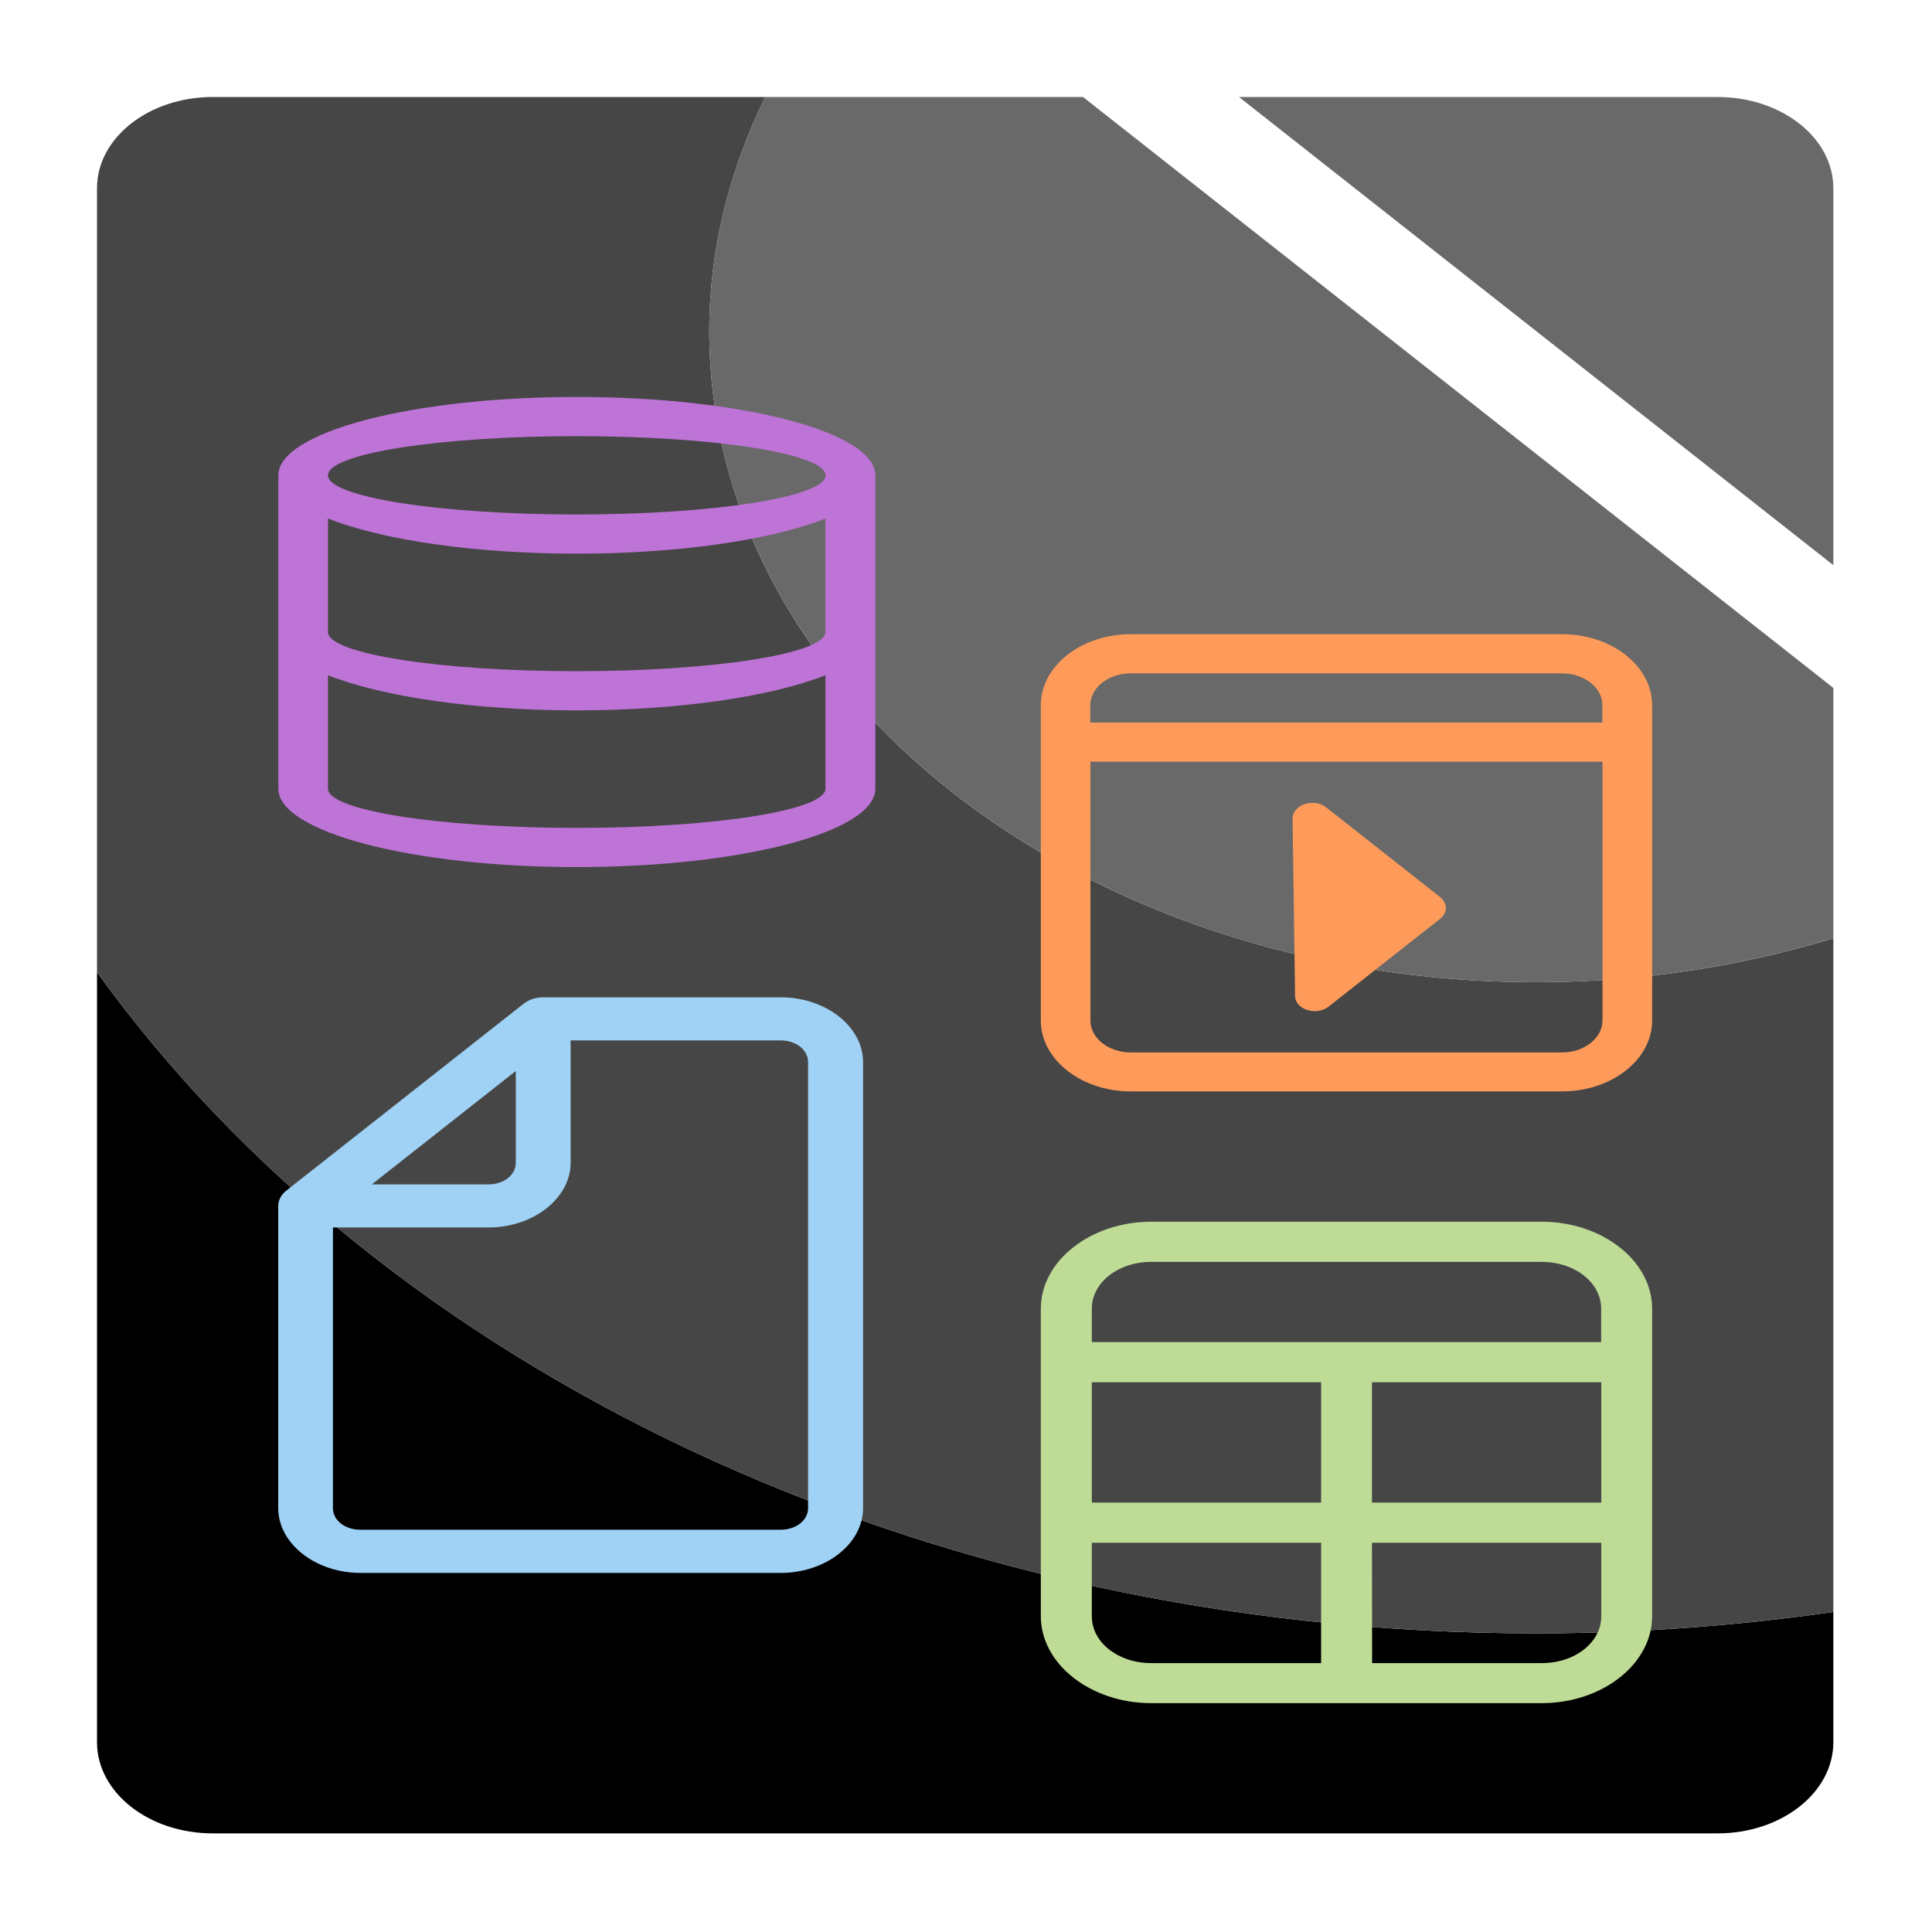 <?xml version="1.0" encoding="UTF-8" standalone="no"?>
<svg
   width="199.176"
   height="199.176"
   viewBox="0 0 149.382 149.382"
   version="1.1"
   id="svg20"
   sodipodi:docname="office.svg"
   xml:space="preserve"
   inkscape:version="1.2.2 (b0a8486541, 2022-12-01)"
   xmlns:inkscape="http://www.inkscape.org/namespaces/inkscape"
   xmlns:sodipodi="http://sodipodi.sourceforge.net/DTD/sodipodi-0.dtd"
   xmlns="http://www.w3.org/2000/svg"
   xmlns:svg="http://www.w3.org/2000/svg"><defs
     id="defs24" /><sodipodi:namedview
     id="namedview22"
     pagecolor="#ffffff"
     bordercolor="#000000"
     borderopacity="0.25"
     inkscape:showpageshadow="2"
     inkscape:pageopacity="0.0"
     inkscape:pagecheckerboard="0"
     inkscape:deskcolor="#d1d1d1"
     showgrid="false"
     inkscape:zoom="1.6158494"
     inkscape:cx="58.483171"
     inkscape:cy="81.381344"
     inkscape:window-width="1360"
     inkscape:window-height="694"
     inkscape:window-x="0"
     inkscape:window-y="0"
     inkscape:window-maximized="1"
     inkscape:current-layer="svg20" /><g
     id="g449"
     transform="matrix(10.655,0,0,8.391,-10.613,7.5)">
	<path
   d="M 1.7,8.065 V 15.16 C 1.7,15.624 2.076,16 2.54,16 h 10.92 c 0.464,0 0.84,-0.376 0.84,-0.84 v -1.2 c -0.7,0.127 -1.42,0.197 -2.157,0.197 -4.478,0 -8.381,-2.456 -10.443,-6.092 z"
   id="path429" />
	<path
   fill="#464646"
   d="m 12.143,8.157 c -3.314,0 -6,-2.686 -6,-6 C 6.143,1.396 6.291,0.67 6.549,0 H 2.54 C 2.076,0 1.7,0.376 1.7,0.84 v 7.225 c 2.062,3.636 5.965,6.092 10.443,6.092 0.737,0 1.457,-0.07 2.157,-0.197 V 7.752 c -0.67,0.257 -1.395,0.405 -2.157,0.405 z"
   id="path431" />
	<path
   fill="#696969"
   d="M 13.46,0 H 9.987 L 14.3,4.314 V 0.84 C 14.3,0.376 13.924,0 13.46,0 Z"
   id="path433" />
	<path
   fill="#696969"
   d="m 12.143,8.157 c 0.761,0 1.486,-0.148 2.157,-0.406 V 5.445 L 8.855,0 H 6.549 C 6.291,0.67 6.143,1.396 6.143,2.157 c 0,3.313 2.687,6 6,6 z"
   id="path435" />
	<path
   fill="#bedc96"
   d="m 9.35,10.364 c -0.44,0 -0.801,0.361 -0.801,0.801 v 2.834 c 0,0.44 0.361,0.801 0.801,0.801 h 2.834 c 0.44,0 0.801,-0.361 0.801,-0.801 v -2.834 c 0,-0.44 -0.361,-0.801 -0.801,-0.801 0,0 -2.834,0 -2.834,0 z m 0,0.37 h 2.834 c 0.24,0 0.431,0.191 0.431,0.431 v 0.308 H 8.919 v -0.308 c 0,-0.24 0.191,-0.431 0.431,-0.431 z m -0.431,1.109 h 1.664 v 1.109 H 8.919 c 0,0 0,-1.109 0,-1.109 z m 2.033,0 h 1.664 v 1.109 h -1.664 c 0,0 0,-1.109 0,-1.109 z m -2.033,1.479 h 1.664 v 1.109 H 9.35 C 9.11,14.431 8.919,14.24 8.919,14 Z m 2.033,0 h 1.664 V 14 c 0,0.24 -0.191,0.431 -0.431,0.431 h -1.232 z"
   id="path437" />
	<path
   fill="#a0d2f5"
   d="m 4.938,8.296 c -0.053,0 -0.103,0.021 -0.141,0.058 l -1.722,1.722 -0.002,0.002 c -0.037,0.037 -0.058,0.088 -0.058,0.141 v 2.784 c 0,0.327 0.27,0.597 0.597,0.597 h 3.05 c 0.327,0 0.597,-0.27 0.597,-0.597 v -4.11 c 0,-0.327 -0.27,-0.597 -0.597,-0.597 0,0 -1.724,0 -1.724,0 z M 6.86,8.893 v 4.11 c 0,0.112 -0.087,0.199 -0.199,0.199 h -3.05 c -0.112,0 -0.199,-0.087 -0.199,-0.199 V 10.417 H 4.54 c 0.327,0 0.597,-0.27 0.597,-0.597 V 8.693 H 6.662 C 6.774,8.694 6.86,8.781 6.86,8.893 Z M 4.739,9.821 c 0,0.112 -0.087,0.199 -0.199,0.199 H 3.694 L 4.739,8.975 Z"
   id="path439" />
	<g
   id="g445">
		<path
   fill="#ff9b5a"
   d="m 12.332,4.95 h -3.13 c -0.36,0 -0.653,0.293 -0.653,0.653 V 8.51 c 0,0.36 0.293,0.653 0.653,0.653 h 3.13 c 0.36,0 0.653,-0.293 0.653,-0.653 V 5.604 c 0,-0.36 -0.293,-0.654 -0.653,-0.654 z M 9.201,5.311 h 3.13 c 0.161,0 0.293,0.131 0.293,0.293 v 0.16 H 8.908 V 5.604 C 8.909,5.442 9.04,5.311 9.201,5.311 Z m 3.131,3.493 H 9.202 C 9.041,8.804 8.909,8.673 8.909,8.511 V 6.125 h 3.716 v 2.386 c -10e-4,0.161 -0.132,0.293 -0.293,0.293 z"
   id="path441" />
		<path
   fill="#ff9b5a"
   d="m 10.62,6.546 0.826,0.826 c 0.056,0.056 0.056,0.146 0,0.201 L 10.637,8.382 C 10.548,8.471 10.395,8.409 10.394,8.283 L 10.376,6.648 c 0,-0.127 0.154,-0.192 0.244,-0.102 z"
   id="path443" />
	</g>
	<path
   fill="#be73d7"
   d="m 5.182,2.764 c -1.196,0 -2.166,0.323 -2.166,0.722 v 2.888 c 0,0.399 0.97,0.722 2.166,0.722 1.196,0 2.166,-0.323 2.166,-0.722 V 3.486 c 0,-0.399 -0.97,-0.722 -2.166,-0.722 m 0,0.361 c 0.997,0 1.805,0.162 1.805,0.361 0,0.199 -0.809,0.361 -1.805,0.361 -0.996,0 -1.806,-0.161 -1.806,-0.361 0,-0.2 0.808,-0.361 1.806,-0.361 M 3.376,3.884 c 0.4,0.202 1.078,0.324 1.805,0.324 0.726,0 1.404,-0.122 1.805,-0.324 V 4.93 c 0,0.2 -0.808,0.361 -1.805,0.361 C 4.184,5.291 3.376,5.13 3.376,4.93 Z m 0,1.444 c 0.4,0.202 1.078,0.324 1.805,0.324 0.726,0 1.404,-0.122 1.805,-0.324 v 1.046 c 0,0.2 -0.808,0.361 -1.805,0.361 -0.997,0 -1.805,-0.161 -1.805,-0.361 z"
   id="path447" />
</g></svg>
